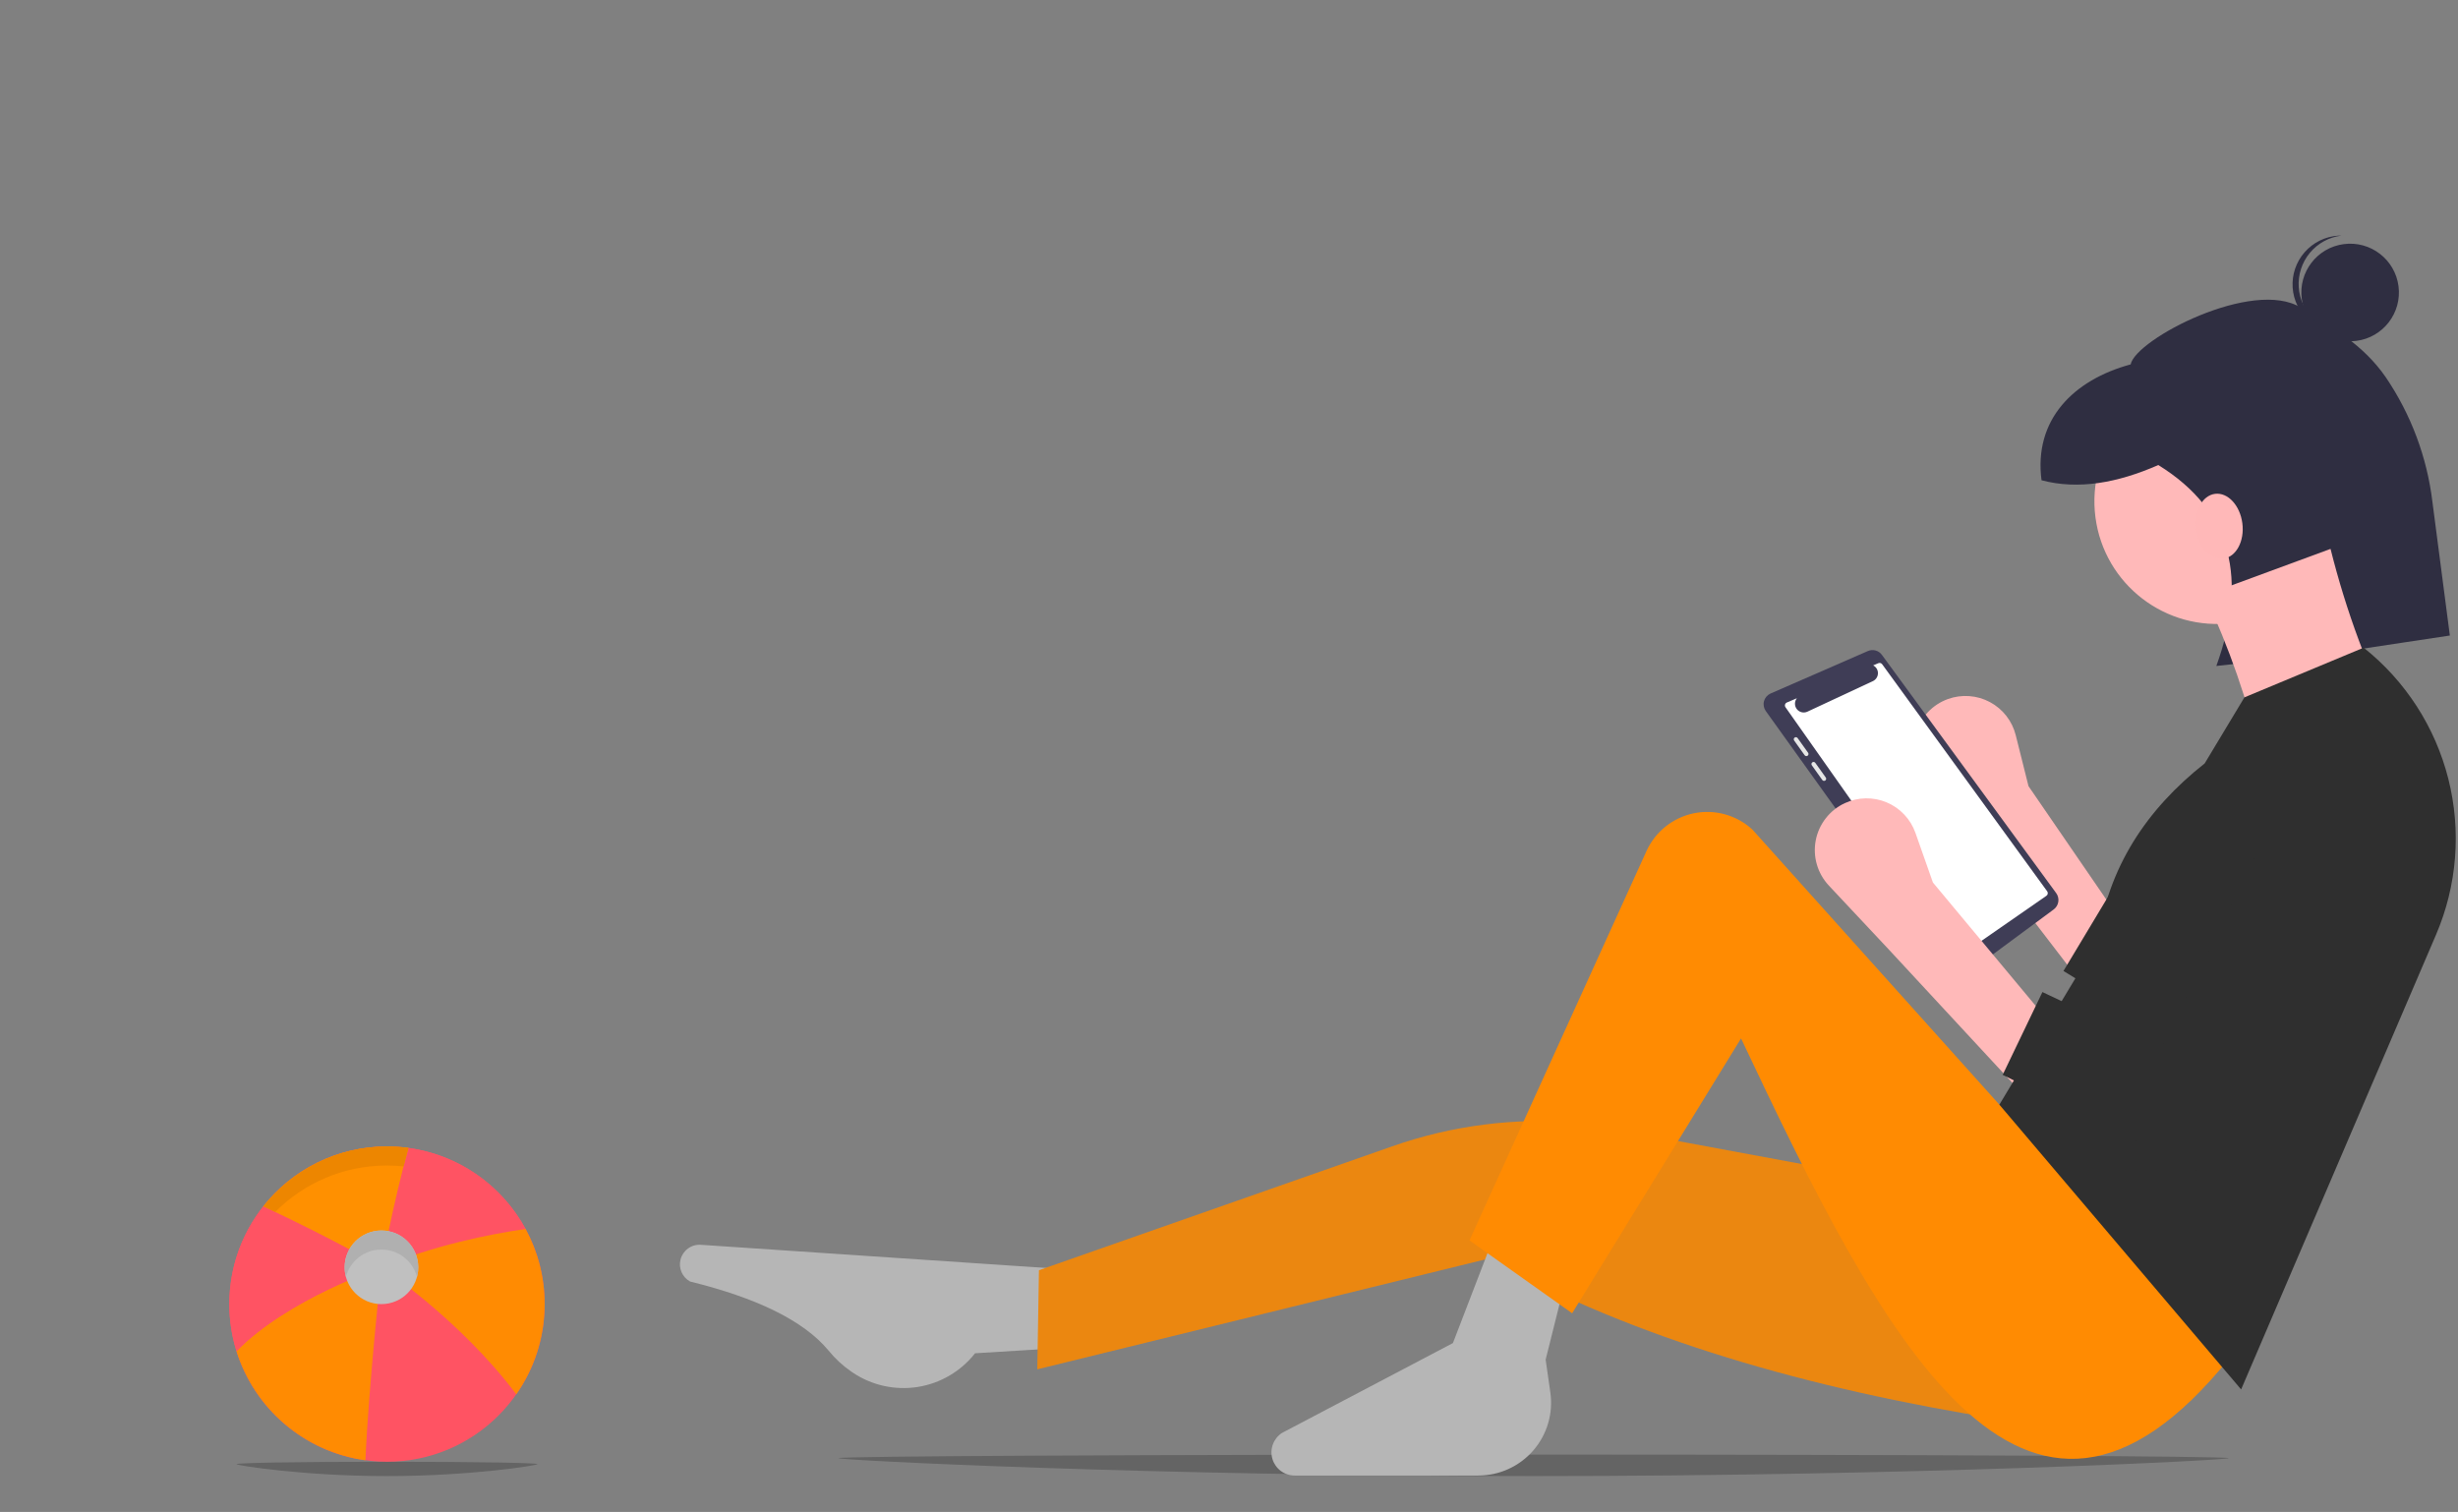 			<svg class="hero_image" viewBox="0 0 343 211" fill="none" xmlns="http://www.w3.org/2000/svg">
				<rect x="0" y="0" width="343" height="211" fill="#808080" stroke="none"/>
				<g id="girl">
				<g clip-path="url(#clip0)">
				<g id="ipad">
				<path id="eo1oex5qziof6" d="M291.631 138.754L275.996 118.36L268.566 108.787C267.866 107.885 267.389 106.83 267.175 105.708C266.962 104.586 267.017 103.43 267.337 102.333C267.656 101.237 268.231 100.232 269.014 99.401C269.797 98.569 270.766 97.936 271.841 97.551C272.791 97.211 273.802 97.074 274.808 97.149C275.814 97.223 276.793 97.507 277.683 97.983C278.572 98.459 279.352 99.115 279.973 99.91C280.593 100.706 281.04 101.623 281.285 102.601L283.066 109.715L297.899 131.331L291.631 138.754Z" fill="#FFB9B9"/>
				<path id="eo1oex5qziof7" d="M262.612 91.396C262.394 91.095 262.08 90.878 261.721 90.781C261.363 90.685 260.982 90.714 260.642 90.864L247.079 96.784C246.856 96.882 246.658 97.028 246.499 97.211C246.34 97.395 246.224 97.612 246.159 97.846C246.094 98.081 246.083 98.327 246.126 98.566C246.168 98.805 246.264 99.032 246.406 99.23L272.331 135.401C272.457 135.577 272.616 135.726 272.801 135.84C272.985 135.953 273.189 136.029 273.403 136.063C273.617 136.096 273.835 136.087 274.045 136.035C274.255 135.984 274.453 135.891 274.627 135.763L286.585 126.918C286.93 126.661 287.161 126.278 287.226 125.852C287.291 125.426 287.185 124.991 286.931 124.643L262.612 91.396Z" fill="#3F3D56"/>
				<path id="eo1oex5qziof8" d="M249.346 98.04L250.747 97.444C250.574 97.659 250.479 97.927 250.477 98.203C250.475 98.48 250.567 98.748 250.738 98.965C250.909 99.183 251.148 99.336 251.416 99.4C251.685 99.464 251.968 99.435 252.218 99.318L261.351 95.057C261.558 94.96 261.734 94.807 261.859 94.615C261.984 94.423 262.052 94.2 262.056 93.971C262.061 93.742 262 93.517 261.883 93.32C261.765 93.124 261.594 92.965 261.39 92.861L262.112 92.554C262.206 92.514 262.31 92.507 262.408 92.535C262.506 92.563 262.591 92.624 262.65 92.707L285.676 124.394C285.71 124.443 285.734 124.498 285.747 124.556C285.759 124.614 285.76 124.673 285.75 124.732C285.739 124.79 285.716 124.846 285.684 124.895C285.651 124.945 285.609 124.987 285.56 125.02L273.922 133.097C273.826 133.162 273.708 133.186 273.595 133.165C273.481 133.145 273.38 133.081 273.312 132.987L249.158 98.708C249.12 98.654 249.093 98.591 249.082 98.526C249.07 98.46 249.074 98.393 249.092 98.329C249.11 98.264 249.142 98.205 249.186 98.155C249.23 98.105 249.285 98.066 249.346 98.04Z" fill="white"/>
				<path id="eo1oex5qziof9" d="M252.241 105.469C252.305 105.423 252.348 105.354 252.361 105.276C252.374 105.198 252.356 105.119 252.31 105.055L250.846 103.003C250.799 102.94 250.73 102.898 250.653 102.885C250.576 102.872 250.497 102.889 250.433 102.933C250.369 102.979 250.325 103.048 250.312 103.126C250.299 103.203 250.318 103.283 250.363 103.347L251.828 105.399C251.874 105.462 251.944 105.504 252.021 105.517C252.098 105.53 252.177 105.512 252.241 105.469Z" fill="#E6E6E6"/>
				<path id="eo1oex5qziof10" d="M254.777 108.512L253.313 106.46C253.29 106.428 253.262 106.401 253.229 106.38C253.196 106.36 253.159 106.346 253.121 106.339C253.082 106.333 253.043 106.334 253.005 106.343C252.967 106.352 252.931 106.368 252.899 106.391C252.868 106.413 252.841 106.442 252.82 106.475C252.799 106.508 252.785 106.545 252.779 106.583C252.773 106.621 252.774 106.661 252.783 106.699C252.791 106.737 252.807 106.773 252.83 106.804L254.294 108.857C254.34 108.921 254.409 108.964 254.487 108.977C254.564 108.99 254.644 108.971 254.708 108.926C254.772 108.88 254.815 108.811 254.828 108.733C254.841 108.656 254.823 108.576 254.777 108.512Z" fill="#E6E6E6"/>
				<path id="eo1oex5qziof11" d="M280.955 151.275L263.491 132.424L255.202 123.584C254.421 122.751 253.849 121.744 253.532 120.647C253.214 119.55 253.162 118.393 253.378 117.272C253.594 116.151 254.073 115.097 254.776 114.196C255.478 113.296 256.384 112.574 257.419 112.092C258.333 111.665 259.326 111.435 260.335 111.415C261.343 111.396 262.345 111.587 263.275 111.978C264.205 112.369 265.042 112.95 265.734 113.685C266.426 114.419 266.956 115.29 267.291 116.241L269.726 123.158L286.506 143.301L280.955 151.275Z" fill="#FFB9B9"/>
				</g>
				<g id="head">
				<path id="eo1oex5qziof20" d="M311.573 86.936C320.938 85.715 327.54 77.134 326.319 67.77C325.098 58.406 316.516 51.804 307.153 53.025C297.788 54.246 291.186 62.827 292.407 72.191C293.628 81.555 302.209 88.157 311.573 86.936Z" fill="#FFB9B9"/>
				<path id="eo1oex5qziof21" d="M321.113 42.961C314.442 38.751 298 47.351 297.323 50.854C289.326 53.025 283.781 58.578 284.883 67.025C289.981 68.376 295.455 67.414 301.179 64.9C311.674 71.394 313.591 81.028 309.277 92.942L316.393 92.159L323.514 78.154L325.635 91.141L341.863 88.694L339.426 70.003C338.669 63.782 336.438 57.831 332.919 52.644C329.743 48.049 325.433 45.686 321.113 42.961Z" fill="#2F2E41"/>
				<path id="eo1oex5qziof22" d="M328.828 47.57C332.556 47.084 335.184 43.667 334.699 39.939C334.213 36.211 330.796 33.582 327.068 34.068C323.34 34.554 320.711 37.971 321.197 41.699C321.683 45.428 325.099 48.056 328.828 47.57Z" fill="#2F2E41"/>
				<path id="eo1oex5qziof23" d="M320.776 40.073C320.664 38.346 321.213 36.641 322.314 35.305C323.415 33.969 324.985 33.104 326.701 32.884C326.559 32.884 326.418 32.881 326.275 32.89C324.473 33.008 322.792 33.837 321.602 35.195C320.411 36.552 319.808 38.327 319.927 40.129C320.045 41.931 320.873 43.611 322.231 44.802C323.588 45.993 325.363 46.595 327.165 46.477C327.308 46.468 327.448 46.446 327.588 46.428C325.858 46.434 324.19 45.78 322.923 44.6C321.658 43.419 320.89 41.8 320.776 40.073Z" fill="#2F2E41"/>
				<path id="eo1oex5qziof24" d="M310.268 77.959C312.051 77.726 313.232 75.514 312.907 73.018C312.582 70.522 310.873 68.687 309.09 68.92C307.307 69.152 306.125 71.364 306.451 73.86C306.776 76.356 308.485 78.191 310.268 77.959Z" fill="#FFB8B8"/>
				</g>
				<g id="body">
				<g id="eo1oex5qziof12">
				<path id="eo1oex5qziof13" d="M311 203.5C311 203.776 267.572 206 214 206C160.428 206 117 203.776 117 203.5C117 203.224 160.428 203 214 203C267.572 203 311 203.224 311 203.5Z" fill="black" fill-opacity="0.22"/>
				</g>
				<path id="eo1oex5qziof14" d="M294.541 124.521L287.944 135.508L314.723 151.934C338.332 134.965 343.005 129.443 337.221 102.413L332.62 97.812L310.375 133.891L294.541 124.521Z" fill="#2F2F2F"/>
				<path id="foot" d="M146.563 188.218L136.063 188.862C134.089 191.378 131.237 193.055 128.08 193.558C124.922 194.062 121.691 193.355 119.032 191.578L118.832 191.445C117.623 190.617 116.539 189.618 115.617 188.48C112.104 184.25 105.473 181.106 96.3 178.85C95.768 178.558 95.348 178.098 95.106 177.541C94.864 176.985 94.814 176.365 94.964 175.776C95.122 175.157 95.491 174.613 96.009 174.238C96.526 173.862 97.159 173.68 97.797 173.723L149.001 177.159L146.563 188.218Z" fill="#B6B6B6"/>
				<path id="eo1oex5qziof16" d="M279 198.067C252.393 193.801 228.153 186.894 207.83 175.622L144.747 191.104L144.978 177.271L194.287 159.977C202.606 157.059 211.446 155.93 220.231 156.662L279 167.567V198.067Z" fill="#EB8710"/>
				<path id="eo1oex5qziof17" d="M177.561 203.618C177.361 202.95 177.382 202.234 177.621 201.578C177.861 200.923 178.306 200.362 178.891 199.98L202.746 187.438L208.523 172.419L218.459 178.658L215.686 189.749L216.342 194.339C216.548 195.778 216.442 197.245 216.031 198.64C215.62 200.035 214.915 201.326 213.962 202.424C213.009 203.523 211.831 204.404 210.509 205.007C209.186 205.611 207.748 205.924 206.294 205.924H180.66C179.964 205.924 179.287 205.699 178.729 205.284C178.17 204.869 177.761 204.285 177.561 203.618Z" fill="#B6B6B6"/>
				<path id="eo1oex5qziof18" d="M334.457 101.557L315.509 105.717C313.69 97.914 311.057 90.324 307.653 83.072L325.214 76.602C327.372 85.234 330.472 93.602 334.457 101.557Z" fill="#FFB9B9"/>
				<path id="eo1oex5qziof25" d="M311.119 189.518C282.31 225.335 262.488 186.323 242.953 144.922L219.383 183.279L205.057 173.112L229.761 118.765C230.37 117.424 231.29 116.247 232.444 115.33C233.597 114.414 234.952 113.785 236.397 113.494C237.841 113.204 239.334 113.26 240.752 113.66C242.17 114.059 243.474 114.789 244.554 115.791L279 154.165L285.47 153.703L311.119 189.518Z" fill="#FF8B02"/>
				<path id="eo1oex5qziof26" d="M312.736 193.908L279 154.165L292.738 131.331C294.184 121.059 299.489 112.986 307.653 106.54L313.199 97.322L329.836 90.39C335.677 95.037 339.83 101.474 341.655 108.712C343.479 115.949 342.875 123.586 339.935 130.447L312.736 193.908Z" fill="#2F2F2F"/>
				<path id="eo1oex5qziof27" d="M285.008 138.452L279.462 150.006L307.653 163.87C329.58 144.778 341.807 126.47 333.533 100.095L322.904 102.868L301.645 146.309L285.008 138.452Z" fill="#2F2F2F"/>
				</g>
				<g id="balls">
				<g id="eo1oex5qziof31">
				<path id="eo1oex5qziof32" d="M75 204.333C75 204.517 65.598 206 54 206C42.402 206 33 204.517 33 204.333C33 204.149 42.402 204 54 204C65.598 204 75 204.149 75 204.333Z" fill="black" fill-opacity="0.22"/>
				</g>
				<g id="ball">
				<path id="eo1oex5qziof34" d="M32 182C32 169.85 41.85 160 54 160C66.15 160 76 169.85 76 182C76 194.15 66.15 204 54 204C41.85 204 32 194.15 32 182Z" fill="#FF5363"/>
				<path id="eo1oex5qziof35" d="M53.227 176.865C53.227 176.865 51.43 193.581 50.992 203.794C42.47 202.629 35.501 196.584 32.997 188.567C40.138 181.251 53.227 176.865 53.227 176.865Z" fill="#FF8B02"/>
				<path id="eo1oex5qziof36" d="M56.997 160.204C64.068 161.167 70.071 165.489 73.343 171.511C68.124 172.276 60.504 173.819 53.227 176.865C53.227 176.865 54.741 168.41 56.997 160.204Z" fill="#FF5363"/>
				<path id="eo1oex5qziof37" d="M53.227 176.865C53.227 176.865 47.22 173.296 36.727 168.375C40.756 163.274 46.995 160 54 160C55.017 160 56.017 160.07 56.997 160.204C54.741 168.41 53.227 176.865 53.227 176.865Z" fill="#FF9000"/>
				<path id="eo1oex5qziof38" d="M56.997 160.204C56.761 161.062 56.533 161.923 56.314 162.777C55.554 162.697 54.782 162.656 54 162.656C47.895 162.656 42.371 165.143 38.386 169.159C37.846 168.902 37.293 168.64 36.727 168.375C40.756 163.274 46.995 160 54 160C55.017 160 56.017 160.07 56.997 160.204Z" fill="#ED8600"/>
				<path id="eo1oex5qziof39" d="M32.997 188.567C32.349 186.493 32 184.287 32 182C32 176.854 33.767 172.122 36.727 168.375C47.22 173.296 53.227 176.865 53.227 176.865C53.227 176.865 40.138 181.25 32.997 188.567Z" fill="#FF5363"/>
				<path id="eo1oex5qziof40" d="M53.227 176.865C60.504 173.819 68.124 172.276 73.343 171.511C75.037 174.629 76 178.202 76 182C76 186.683 74.536 191.023 72.042 194.59C64.177 184.114 53.227 176.865 53.227 176.865Z" fill="#FF8B02"/>
				<path id="eo1oex5qziof41" d="M48.092 176.865C48.092 174.029 50.391 171.729 53.227 171.729C56.064 171.729 58.363 174.029 58.363 176.865C58.363 179.701 56.064 182 53.227 182C50.391 182 48.092 179.701 48.092 176.865Z" fill="#C0C0C0"/>
				<path id="eo1oex5qziof42" d="M58.363 176.865C58.363 177.324 58.301 177.769 58.188 178.193C57.603 176 55.604 174.385 53.227 174.385C50.851 174.385 48.852 176 48.266 178.193C48.153 177.769 48.092 177.324 48.092 176.865C48.092 174.029 50.391 171.729 53.227 171.729C56.064 171.729 58.363 174.029 58.363 176.865Z" fill="#B0B0B0"/>
				</g>
				</g>
				</g>
				</g>
				<defs>
				<clipPath id="clip0">
				<rect width="343" height="211" fill="white"/>
				</clipPath>
				</defs>
				</svg>